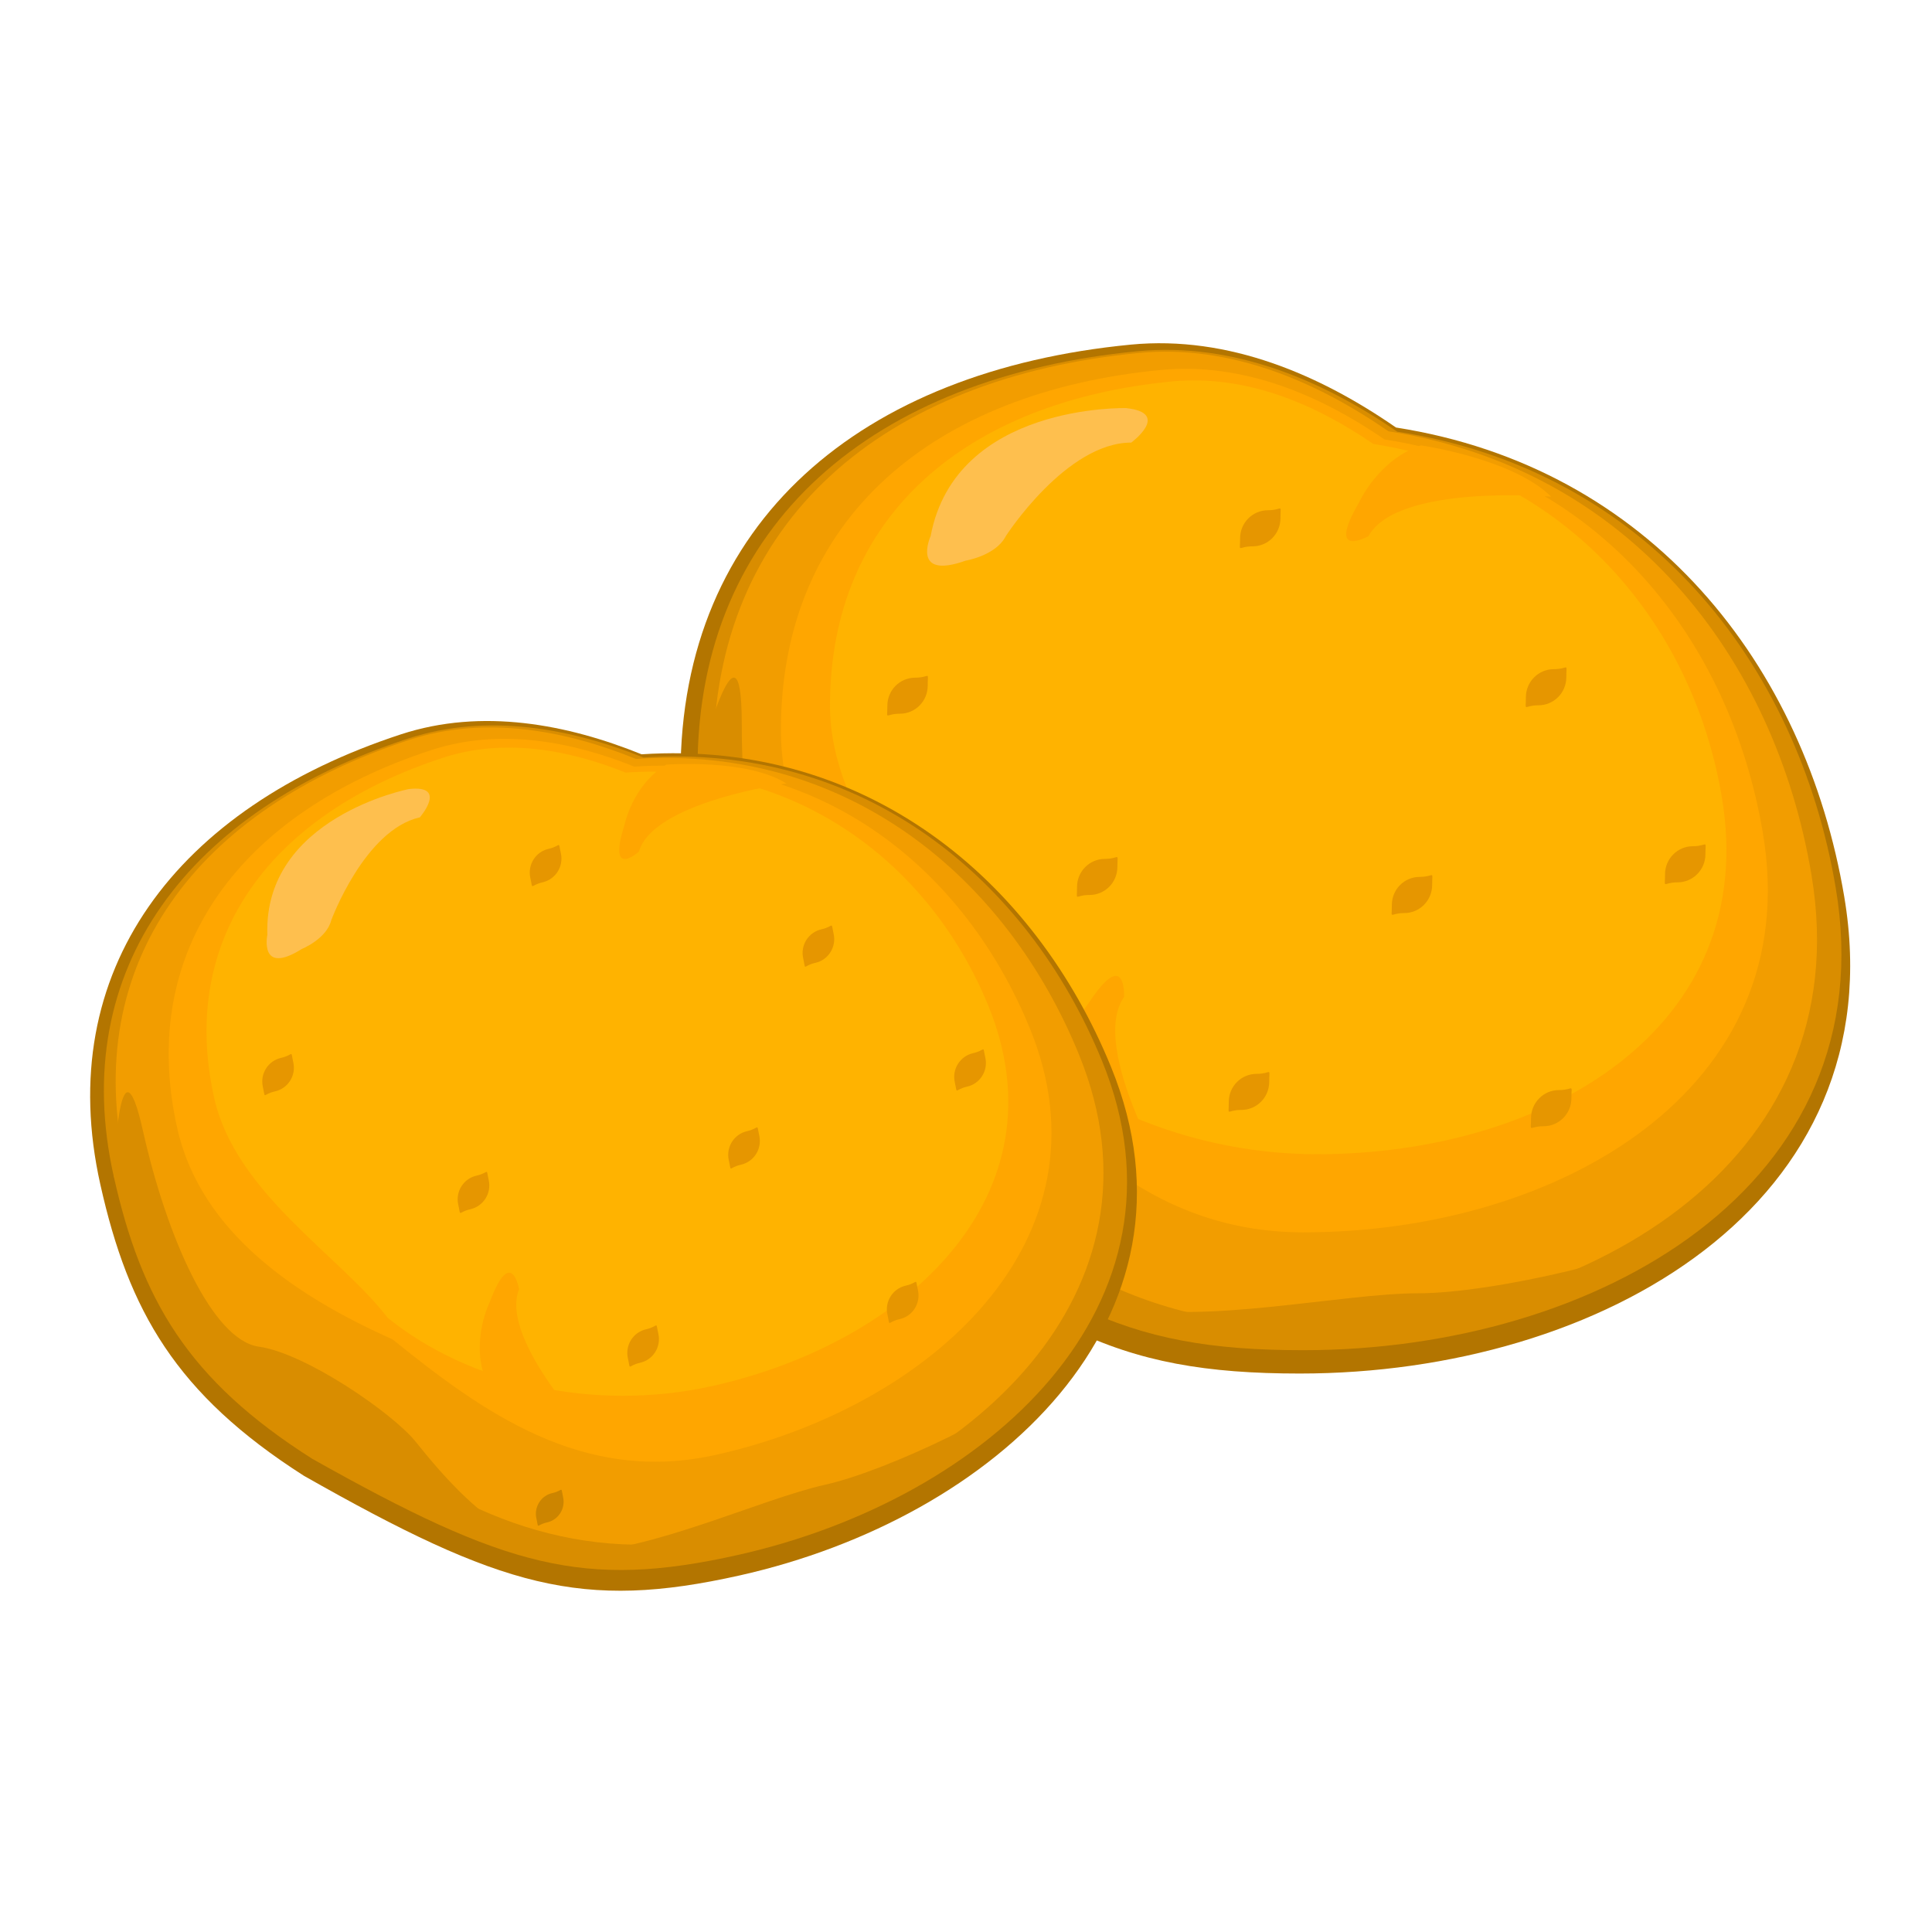 <?xml version="1.0" encoding="utf-8"?>
<!-- Generator: Adobe Illustrator 15.0.0, SVG Export Plug-In . SVG Version: 6.00 Build 0)  -->
<!DOCTYPE svg PUBLIC "-//W3C//DTD SVG 1.1//EN" "http://www.w3.org/Graphics/SVG/1.1/DTD/svg11.dtd">
<svg version="1.1" id="Layer_1" xmlns="http://www.w3.org/2000/svg" xmlns:xlink="http://www.w3.org/1999/xlink" x="0px" y="0px"
	 width="50px" height="50px" viewBox="0 0 50 50" enable-background="new 0 0 50 50" xml:space="preserve">
<g>
	<g>
		<path fill="#B37500" d="M36.128,11.064c-1.946-1.348-4.321-2.391-6.865-2.145c-6.966,0.674-11.651,4.577-11.651,11.123
			c0,3.86,0.835,6.574,4.015,9.776c5.02,4.55,7.199,5.729,12.01,5.729c7.782,0,15.431-4.383,14.092-12.34
			C46.722,17.223,42.723,12.096,36.128,11.064z"/>
		<path fill="#D98D00" d="M36.161,11.172c-1.903-1.309-4.227-2.321-6.714-2.083c-6.813,0.654-11.395,4.444-11.395,10.8
			c0,3.747,0.818,6.38,3.928,9.49c4.908,4.419,7.039,5.564,11.744,5.564c7.612,0,15.091-4.256,13.782-11.982
			C46.521,17.15,42.609,12.172,36.161,11.172z"/>
		<path fill="#F29D00" d="M35.933,11.162c-1.835-1.272-4.076-2.259-6.477-2.026c-6.574,0.638-10.995,4.325-10.995,10.51
			c0,3.646,2.268,7.199,4.992,9.244c2.398,3.044,5.59,5.407,10.13,5.407c7.343,0,14.559-4.14,13.297-11.659
			C45.93,16.981,42.153,12.135,35.933,11.162z"/>
		<path fill="#FFA600" d="M35.832,11.373c-1.642-1.129-3.646-2.005-5.792-1.798c-5.878,0.564-9.83,3.836-9.83,9.323
			c0,3.236,2.442,5.723,4.878,7.536c2.146,2.701,4.583,5.459,8.643,5.459c6.565,0,13.02-3.673,11.891-10.342
			C44.772,16.534,41.396,12.236,35.832,11.373z"/>
		<path fill="#FFB300" d="M35.541,11.49c-1.478-1.016-3.282-1.804-5.213-1.618c-5.291,0.51-8.848,3.454-8.848,8.39
			c0,2.912,2.626,5.39,3.608,7.517c1.932,2.43,5.348,4.092,8.998,4.092c5.912,0,11.489-3.25,10.473-9.252
			C43.796,16.104,40.549,12.267,35.541,11.49z"/>
		<path fill="#E69600" d="M40.536,17.527c0,0.4-0.322,0.726-0.721,0.726c-0.399,0-0.325,0.191-0.325-0.209
			c0-0.4,0.324-0.726,0.722-0.726C40.61,17.317,40.536,17.125,40.536,17.527z"/>
		<path fill="#E69600" d="M28.918,22.436c0,0.401-0.323,0.726-0.722,0.726c-0.396,0-0.322,0.192-0.322-0.209
			c0-0.4,0.322-0.725,0.72-0.725C28.993,22.227,28.918,22.035,28.918,22.436z"/>
		<path fill="#E69600" d="M37.064,22.904c0,0.4-0.323,0.726-0.72,0.726c-0.398,0-0.323,0.191-0.323-0.21
			c0-0.4,0.32-0.726,0.72-0.726C37.139,22.693,37.064,22.503,37.064,22.904z"/>
		<path fill="#E69600" d="M24.009,17.746c0,0.401-0.322,0.725-0.721,0.725s-0.323,0.192-0.323-0.208
			c0-0.401,0.322-0.725,0.721-0.725S24.009,17.344,24.009,17.746z"/>
		<path fill="#E69600" d="M33.138,13.413c0,0.401-0.322,0.726-0.72,0.726c-0.4,0-0.324,0.192-0.324-0.208
			c0-0.401,0.322-0.726,0.721-0.726C33.212,13.204,33.138,13.012,33.138,13.413z"/>
		<path fill="#E69600" d="M32.847,27.998c0,0.402-0.322,0.727-0.723,0.727c-0.397,0-0.323,0.191-0.323-0.209
			c0-0.402,0.323-0.725,0.721-0.725C32.921,27.791,32.847,27.598,32.847,27.998z"/>
		<path fill="#CC8500" d="M29.018,32.123c0,0.35-0.283,0.635-0.631,0.635c-0.349,0-0.284,0.168-0.284-0.184
			c0-0.35,0.282-0.635,0.631-0.635S29.018,31.772,29.018,32.123z"/>
		<path fill="#FFA600" d="M40.143,12.854c0,0-3.984-0.339-4.727,1.022c0,0-1.113,0.618-0.247-0.866c0,0,0.495-1.114,1.606-1.484
			C36.775,11.525,39.16,11.871,40.143,12.854z"/>
		<path fill="#FFA600" d="M30.346,30.713c0,0-2.182-3.582-1.255-4.914c0,0,0.06-1.331-0.926,0.174c0,0-0.812,0.984-0.639,2.201
			C27.526,28.174,28.966,30.252,30.346,30.713z"/>
		<path fill="#E69600" d="M40.668,28.422c0,0.4-0.323,0.725-0.721,0.725c-0.398,0-0.324,0.191-0.324-0.209s0.323-0.727,0.721-0.727
			C40.743,28.211,40.668,28.021,40.668,28.422z"/>
		<path fill="#D98D00" d="M18.052,19.889c0,0,1.145-4.418,1.145-1.146s0.656,6.546,1.964,7.036c1.309,0.49,3.436,2.781,3.927,3.764
			c0.49,0.982,1.799,3.764,3.928,4.255c2.126,0.49,5.726-0.328,7.69-0.328c1.962,0,6.054-0.981,6.872-1.636
			C43.579,31.834,23.616,42.798,18.052,19.889z"/>
		<path fill="#FEBF4E" d="M29.146,10.562c0,0-4.413-0.126-5.061,3.31c0,0-0.519,1.147,0.908,0.637c0,0,0.78-0.127,1.039-0.637
			c0,0,1.558-2.418,3.245-2.418C29.277,11.453,30.316,10.688,29.146,10.562z"/>
		<path fill="#E69600" d="M44.136,22.109c0,0.399-0.322,0.726-0.721,0.726s-0.324,0.192-0.324-0.209
			c0-0.401,0.324-0.726,0.721-0.726C44.211,21.899,44.136,21.708,44.136,22.109z"/>
	</g>
	<g>
		<path fill="#B37500" d="M16.604,19.521c-1.908-0.772-4.122-1.207-6.232-0.515c-5.784,1.896-9.019,6.099-7.774,11.654
			c0.732,3.273,1.958,5.419,5.265,7.532c5.123,2.907,7.198,3.493,11.28,2.58c6.604-1.48,12.262-6.651,9.614-13.151
			C26.766,22.735,22.396,19.143,16.604,19.521z"/>
		<path fill="#D98D00" d="M16.653,19.605c-1.863-0.748-4.027-1.166-6.092-0.491c-5.658,1.851-8.825,5.937-7.617,11.331
			c0.711,3.178,1.907,5.261,5.136,7.308c5.005,2.814,7.03,3.383,11.023,2.488c6.458-1.447,11.998-6.478,9.417-12.786
			C26.581,22.711,22.315,19.229,16.653,19.605z"/>
		<path fill="#F29D00" d="M16.458,19.641c-1.799-0.731-3.89-1.141-5.881-0.488c-5.458,1.789-8.509,5.759-7.333,11.007
			c0.693,3.095,3.292,5.68,5.991,6.896c2.616,2.127,5.772,3.524,9.624,2.664c6.232-1.396,11.57-6.28,9.068-12.421
			C26.048,22.682,21.922,19.286,16.458,19.641z"/>
		<path fill="#FFA600" d="M16.414,19.84c-1.607-0.647-3.475-1.009-5.258-0.426c-4.881,1.596-7.613,5.124-6.57,9.779
			c0.614,2.745,3.161,4.393,5.572,5.469c2.334,1.884,4.926,3.761,8.371,2.989c5.572-1.247,10.351-5.591,8.125-11.034
			C24.98,22.521,21.299,19.515,16.414,19.84z"/>
		<path fill="#FFB300" d="M16.188,19.994c-1.447-0.582-3.128-0.907-4.731-0.381c-4.393,1.436-6.852,4.609-5.914,8.801
			c0.554,2.469,3.253,4.074,4.491,5.692c2.101,1.696,5.315,2.454,8.414,1.761c5.015-1.123,9.133-4.939,7.129-9.841
			C24.069,22.34,20.585,19.701,16.188,19.994z"/>
		<path fill="#E69600" d="M21.574,24.167c0.076,0.34-0.136,0.677-0.474,0.752c-0.337,0.077-0.238,0.225-0.313-0.116
			c-0.078-0.341,0.135-0.677,0.473-0.753C21.597,23.975,21.498,23.828,21.574,24.167z"/>
		<path fill="#E69600" d="M12.648,30.542c0.076,0.339-0.137,0.675-0.474,0.753c-0.337,0.074-0.238,0.223-0.314-0.117
			c-0.077-0.34,0.136-0.678,0.474-0.753S12.572,30.201,12.648,30.542z"/>
		<path fill="#E69600" d="M19.65,29.389c0.075,0.342-0.137,0.678-0.475,0.754c-0.337,0.076-0.237,0.224-0.314-0.117
			c-0.075-0.34,0.136-0.676,0.475-0.752C19.673,29.197,19.573,29.049,19.65,29.389z"/>
		<path fill="#E69600" d="M7.59,27.493c0.078,0.34-0.136,0.677-0.473,0.752c-0.338,0.075-0.238,0.226-0.314-0.115
			c-0.077-0.341,0.135-0.677,0.473-0.753C7.614,27.301,7.515,27.152,7.59,27.493z"/>
		<path fill="#E69600" d="M14.515,22.083c0.076,0.34-0.137,0.676-0.475,0.752c-0.339,0.077-0.239,0.224-0.315-0.115
			c-0.075-0.34,0.137-0.678,0.474-0.752C14.537,21.89,14.437,21.742,14.515,22.083z"/>
		<path fill="#E69600" d="M17.038,34.516c0.076,0.342-0.136,0.677-0.474,0.753s-0.238,0.225-0.314-0.116
			c-0.076-0.34,0.135-0.678,0.475-0.752C17.061,34.322,16.961,34.176,17.038,34.516z"/>
		<path fill="#CC8500" d="M14.572,38.742c0.068,0.298-0.119,0.592-0.414,0.658c-0.297,0.066-0.208,0.196-0.276-0.101
			c-0.067-0.299,0.12-0.594,0.415-0.659C14.592,38.574,14.506,38.443,14.572,38.742z"/>
		<path fill="#FFA600" d="M20.351,20.276c0,0-3.445,0.47-3.817,1.765c0,0-0.826,0.735-0.373-0.688c0,0,0.208-1.038,1.081-1.564
			C17.242,19.789,19.333,19.629,20.351,20.276z"/>
		<path fill="#FFA600" d="M15.433,37.295c0,0-2.533-2.627-1.999-3.932c0,0-0.203-1.143-0.754,0.322c0,0-0.501,0.99-0.123,1.989
			C12.558,35.675,14.174,37.165,15.433,37.295z"/>
		<path fill="#E69600" d="M23.756,33.387c0.076,0.34-0.136,0.678-0.474,0.752c-0.338,0.076-0.239,0.227-0.314-0.115
			c-0.077-0.34,0.135-0.676,0.474-0.752C23.78,33.196,23.68,33.047,23.756,33.387z"/>
		<path fill="#D98D00" d="M2.943,30.445c0,0,0.132-3.969,0.754-1.191c0.621,2.777,1.799,5.43,3.003,5.598
			c1.204,0.168,3.444,1.708,4.047,2.447c0.604,0.741,2.243,2.853,4.142,2.866c1.898,0.01,4.797-1.368,6.464-1.74
			c1.666-0.373,4.95-1.983,5.521-2.693C26.874,35.731,12.018,48.827,2.943,30.445z"/>
		<path fill="#FEBF4E" d="M10.585,20.42c0,0-3.768,0.732-3.666,3.771c0,0-0.223,1.071,0.892,0.368c0,0,0.636-0.256,0.76-0.738
			c0,0,0.863-2.348,2.295-2.668C10.866,21.152,11.6,20.307,10.585,20.42z"/>
		<path fill="#E69600" d="M25.5,27.371c0.076,0.34-0.136,0.678-0.475,0.752c-0.336,0.076-0.239,0.227-0.315-0.115
			c-0.076-0.34,0.137-0.676,0.475-0.753C25.523,27.18,25.423,27.031,25.5,27.371z"/>
	</g>
</g>
</svg>
